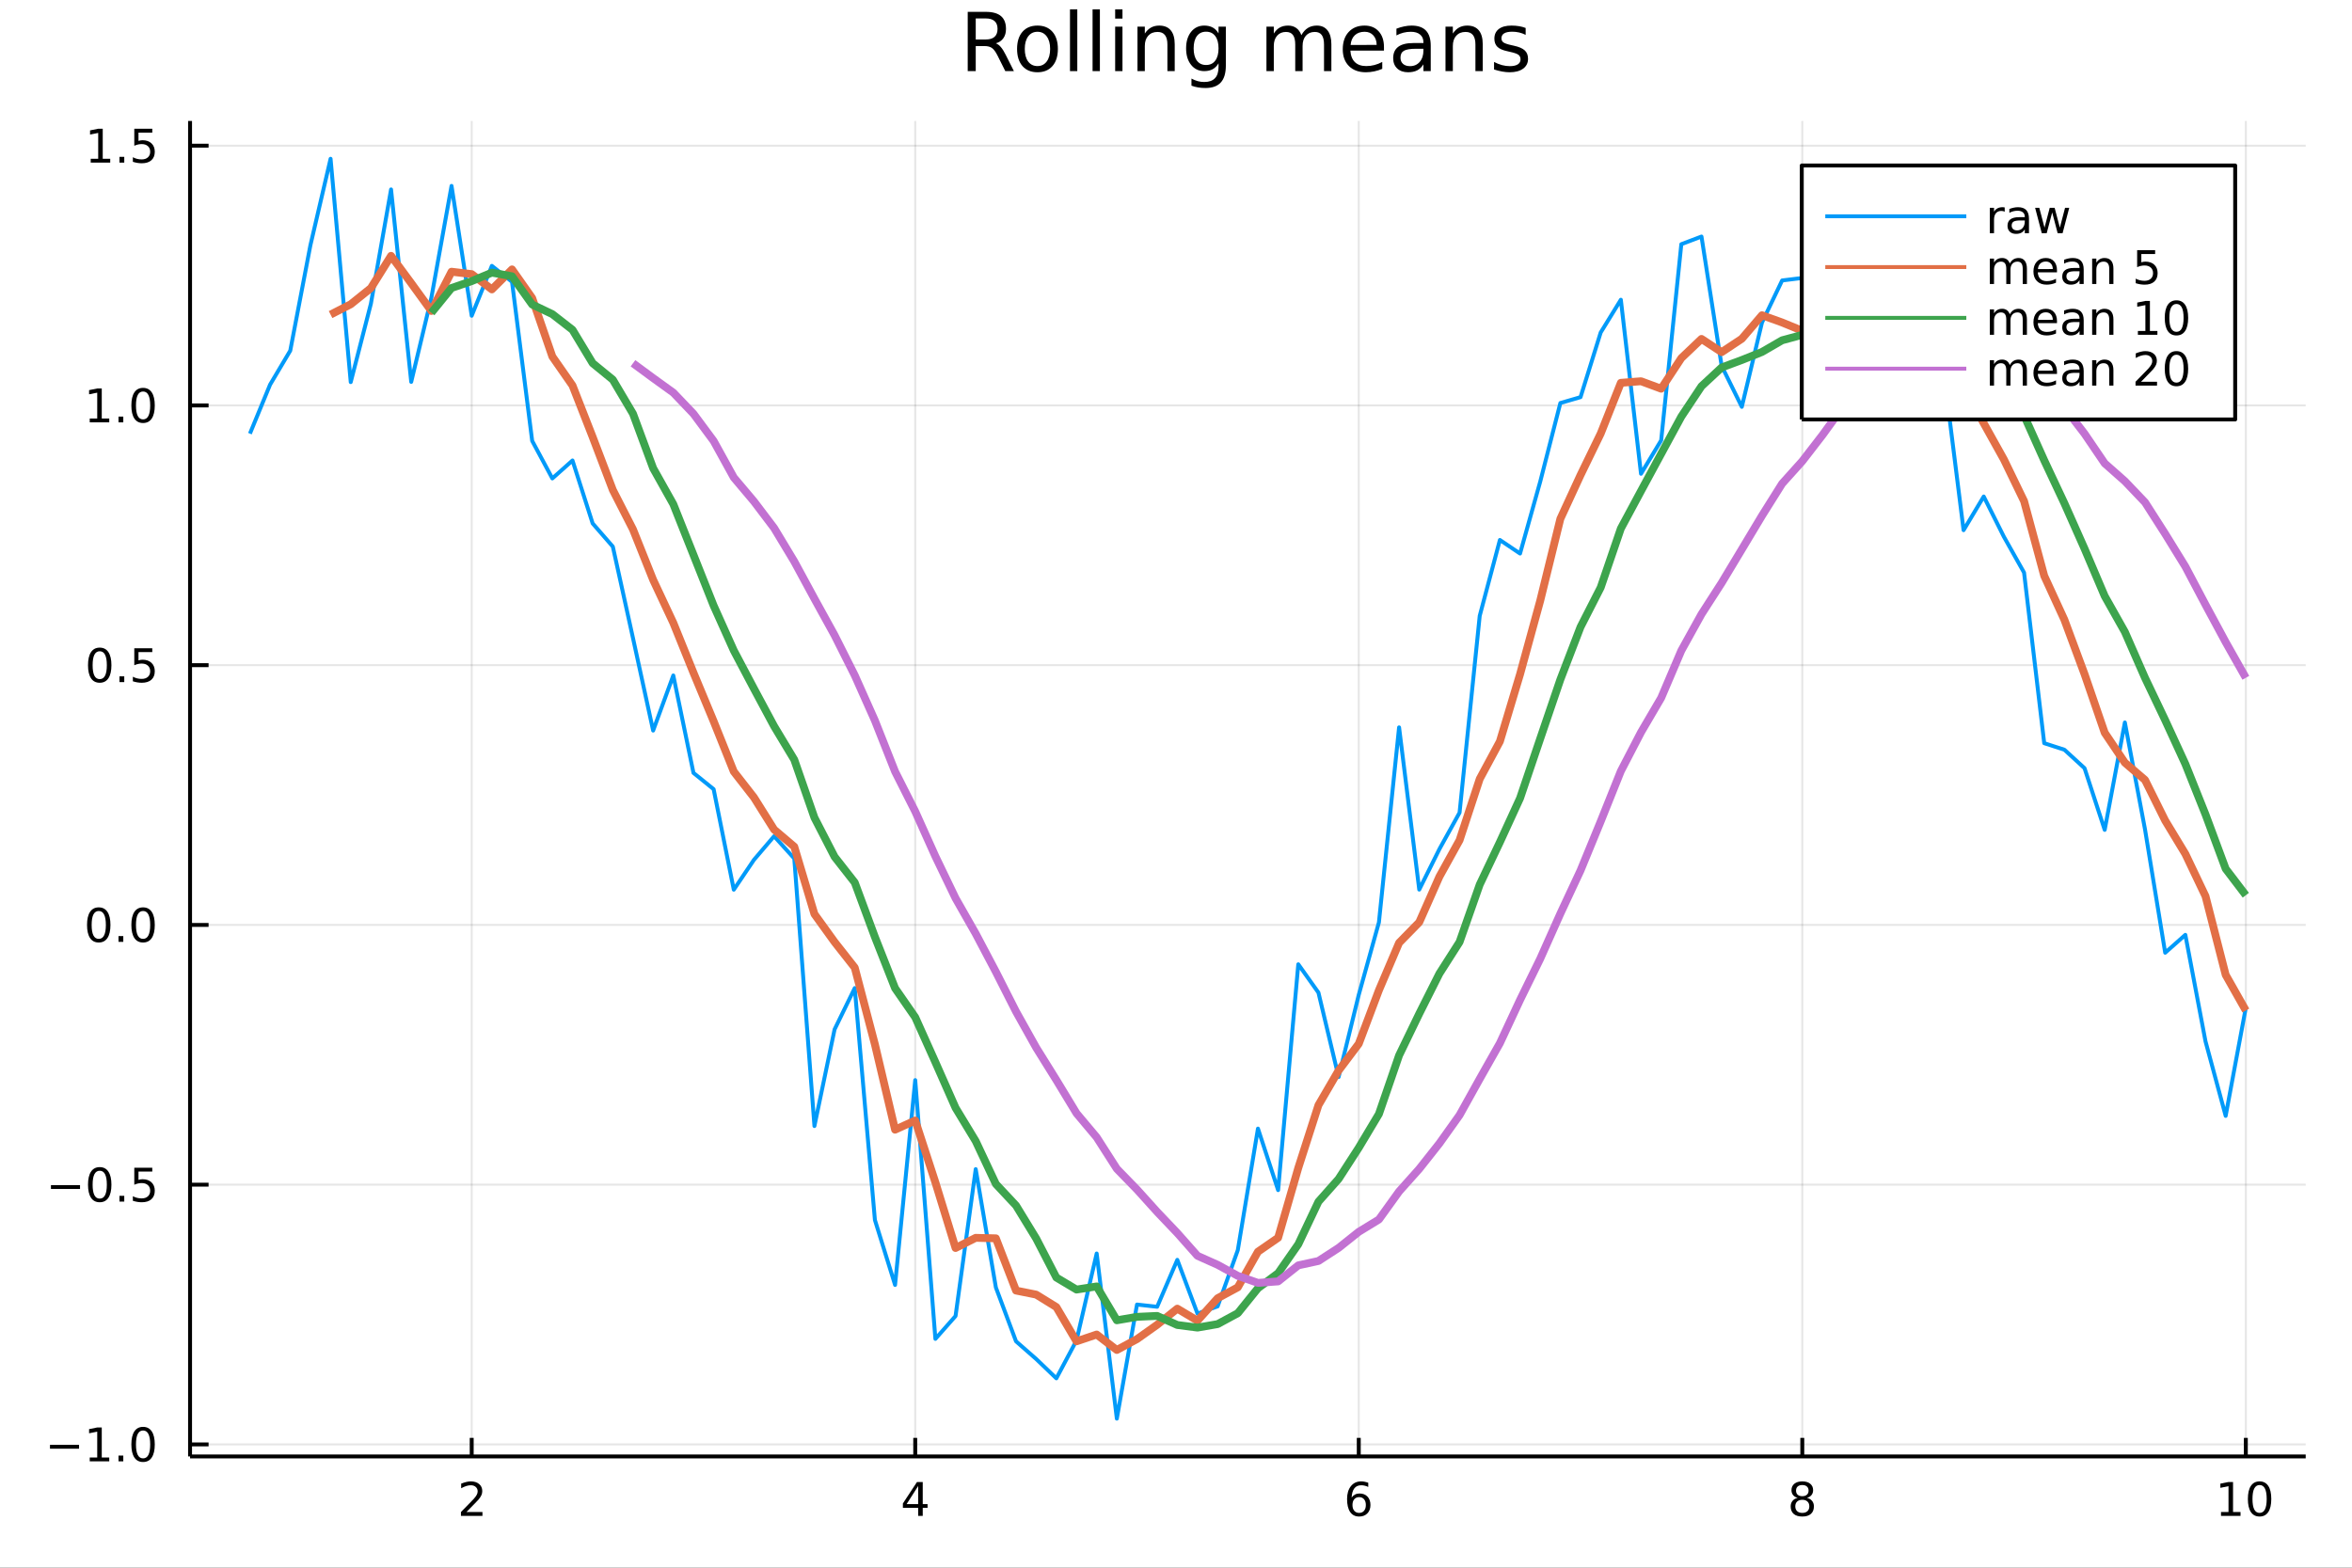 <?xml version="1.0" encoding="utf-8"?>
<svg xmlns="http://www.w3.org/2000/svg" xmlns:xlink="http://www.w3.org/1999/xlink" width="600" height="400" viewBox="0 0 2400 1600">
<rect x="0" y="0" width="2400" height="1600" fill="#333333" stroke="none"/>
<defs>
  <clipPath id="clip780">
    <rect x="0" y="0" width="2400" height="1600"/>
  </clipPath>
</defs>
<path clip-path="url(#clip780)" d="
M0 1600 L2400 1600 L2400 0 L0 0  Z
  " fill="#ffffff" fill-rule="evenodd" fill-opacity="1"/>
<defs>
  <clipPath id="clip781">
    <rect x="480" y="0" width="1681" height="1600"/>
  </clipPath>
</defs>
<path clip-path="url(#clip780)" d="
M193.936 1486.45 L2352.76 1486.45 L2352.76 123.472 L193.936 123.472  Z
  " fill="#ffffff" fill-rule="evenodd" fill-opacity="1"/>
<defs>
  <clipPath id="clip782">
    <rect x="193" y="123" width="2160" height="1364"/>
  </clipPath>
</defs>
<polyline clip-path="url(#clip782)" style="stroke:#000000; stroke-linecap:butt; stroke-linejoin:round; stroke-width:2; stroke-opacity:0.1; fill:none" points="
  481.326,1486.45 481.326,123.472 
  "/>
<polyline clip-path="url(#clip782)" style="stroke:#000000; stroke-linecap:butt; stroke-linejoin:round; stroke-width:2; stroke-opacity:0.1; fill:none" points="
  933.909,1486.45 933.909,123.472 
  "/>
<polyline clip-path="url(#clip782)" style="stroke:#000000; stroke-linecap:butt; stroke-linejoin:round; stroke-width:2; stroke-opacity:0.1; fill:none" points="
  1386.49,1486.45 1386.49,123.472 
  "/>
<polyline clip-path="url(#clip782)" style="stroke:#000000; stroke-linecap:butt; stroke-linejoin:round; stroke-width:2; stroke-opacity:0.1; fill:none" points="
  1839.07,1486.45 1839.07,123.472 
  "/>
<polyline clip-path="url(#clip782)" style="stroke:#000000; stroke-linecap:butt; stroke-linejoin:round; stroke-width:2; stroke-opacity:0.1; fill:none" points="
  2291.66,1486.45 2291.66,123.472 
  "/>
<polyline clip-path="url(#clip780)" style="stroke:#000000; stroke-linecap:butt; stroke-linejoin:round; stroke-width:4; stroke-opacity:1; fill:none" points="
  193.936,1486.45 2352.76,1486.45 
  "/>
<polyline clip-path="url(#clip780)" style="stroke:#000000; stroke-linecap:butt; stroke-linejoin:round; stroke-width:4; stroke-opacity:1; fill:none" points="
  481.326,1486.45 481.326,1467.55 
  "/>
<polyline clip-path="url(#clip780)" style="stroke:#000000; stroke-linecap:butt; stroke-linejoin:round; stroke-width:4; stroke-opacity:1; fill:none" points="
  933.909,1486.45 933.909,1467.55 
  "/>
<polyline clip-path="url(#clip780)" style="stroke:#000000; stroke-linecap:butt; stroke-linejoin:round; stroke-width:4; stroke-opacity:1; fill:none" points="
  1386.49,1486.45 1386.49,1467.55 
  "/>
<polyline clip-path="url(#clip780)" style="stroke:#000000; stroke-linecap:butt; stroke-linejoin:round; stroke-width:4; stroke-opacity:1; fill:none" points="
  1839.07,1486.45 1839.07,1467.55 
  "/>
<polyline clip-path="url(#clip780)" style="stroke:#000000; stroke-linecap:butt; stroke-linejoin:round; stroke-width:4; stroke-opacity:1; fill:none" points="
  2291.66,1486.45 2291.66,1467.55 
  "/>
<path clip-path="url(#clip780)" d="M475.979 1543.18 L492.298 1543.18 L492.298 1547.12 L470.354 1547.12 L470.354 1543.18 Q473.016 1540.43 477.599 1535.8 Q482.206 1531.15 483.386 1529.81 Q485.632 1527.28 486.511 1525.55 Q487.414 1523.79 487.414 1522.1 Q487.414 1519.34 485.47 1517.61 Q483.548 1515.87 480.446 1515.87 Q478.247 1515.87 475.794 1516.63 Q473.363 1517.4 470.585 1518.95 L470.585 1514.23 Q473.409 1513.09 475.863 1512.51 Q478.317 1511.93 480.354 1511.93 Q485.724 1511.93 488.919 1514.62 Q492.113 1517.31 492.113 1521.8 Q492.113 1523.93 491.303 1525.85 Q490.516 1527.74 488.409 1530.34 Q487.831 1531.01 484.729 1534.23 Q481.627 1537.42 475.979 1543.18 Z" fill="#000000" fill-rule="evenodd" fill-opacity="1" /><path clip-path="url(#clip780)" d="M936.918 1516.63 L925.113 1535.08 L936.918 1535.08 L936.918 1516.63 M935.691 1512.56 L941.571 1512.56 L941.571 1535.08 L946.501 1535.08 L946.501 1538.97 L941.571 1538.97 L941.571 1547.12 L936.918 1547.12 L936.918 1538.97 L921.316 1538.97 L921.316 1534.46 L935.691 1512.56 Z" fill="#000000" fill-rule="evenodd" fill-opacity="1" /><path clip-path="url(#clip780)" d="M1386.9 1527.98 Q1383.75 1527.98 1381.9 1530.13 Q1380.07 1532.28 1380.07 1536.03 Q1380.07 1539.76 1381.9 1541.93 Q1383.75 1544.09 1386.9 1544.09 Q1390.04 1544.09 1391.87 1541.93 Q1393.73 1539.76 1393.73 1536.03 Q1393.73 1532.28 1391.87 1530.13 Q1390.04 1527.98 1386.9 1527.98 M1396.18 1513.32 L1396.18 1517.58 Q1394.42 1516.75 1392.61 1516.31 Q1390.83 1515.87 1389.07 1515.87 Q1384.44 1515.87 1381.99 1519 Q1379.56 1522.12 1379.21 1528.44 Q1380.58 1526.43 1382.64 1525.36 Q1384.7 1524.27 1387.17 1524.27 Q1392.38 1524.27 1395.39 1527.44 Q1398.42 1530.59 1398.42 1536.03 Q1398.42 1541.36 1395.28 1544.57 Q1392.13 1547.79 1386.9 1547.79 Q1380.9 1547.79 1377.73 1543.21 Q1374.56 1538.6 1374.56 1529.87 Q1374.56 1521.68 1378.45 1516.82 Q1382.34 1511.93 1388.89 1511.93 Q1390.65 1511.93 1392.43 1512.28 Q1394.23 1512.63 1396.18 1513.32 Z" fill="#000000" fill-rule="evenodd" fill-opacity="1" /><path clip-path="url(#clip780)" d="M1839.07 1530.71 Q1835.74 1530.71 1833.82 1532.49 Q1831.92 1534.27 1831.92 1537.4 Q1831.92 1540.52 1833.82 1542.31 Q1835.74 1544.09 1839.07 1544.09 Q1842.41 1544.09 1844.33 1542.31 Q1846.25 1540.5 1846.25 1537.4 Q1846.25 1534.27 1844.33 1532.49 Q1842.43 1530.71 1839.07 1530.71 M1834.4 1528.72 Q1831.39 1527.98 1829.7 1525.92 Q1828.03 1523.86 1828.03 1520.89 Q1828.03 1516.75 1830.97 1514.34 Q1833.94 1511.93 1839.07 1511.93 Q1844.24 1511.93 1847.18 1514.34 Q1850.12 1516.75 1850.12 1520.89 Q1850.12 1523.86 1848.43 1525.92 Q1846.76 1527.98 1843.77 1528.72 Q1847.15 1529.5 1849.03 1531.8 Q1850.93 1534.09 1850.93 1537.4 Q1850.93 1542.42 1847.85 1545.11 Q1844.79 1547.79 1839.07 1547.79 Q1833.36 1547.79 1830.28 1545.11 Q1827.22 1542.42 1827.22 1537.4 Q1827.22 1534.09 1829.12 1531.8 Q1831.02 1529.5 1834.4 1528.72 M1832.69 1521.33 Q1832.69 1524.02 1834.35 1525.52 Q1836.04 1527.03 1839.07 1527.03 Q1842.08 1527.03 1843.77 1525.52 Q1845.49 1524.02 1845.49 1521.33 Q1845.49 1518.65 1843.77 1517.14 Q1842.08 1515.64 1839.07 1515.64 Q1836.04 1515.64 1834.35 1517.14 Q1832.69 1518.65 1832.69 1521.33 Z" fill="#000000" fill-rule="evenodd" fill-opacity="1" /><path clip-path="url(#clip780)" d="M2266.34 1543.18 L2273.98 1543.18 L2273.98 1516.82 L2265.67 1518.49 L2265.67 1514.23 L2273.94 1512.56 L2278.61 1512.56 L2278.61 1543.18 L2286.25 1543.18 L2286.25 1547.12 L2266.34 1547.12 L2266.34 1543.18 Z" fill="#000000" fill-rule="evenodd" fill-opacity="1" /><path clip-path="url(#clip780)" d="M2305.7 1515.64 Q2302.09 1515.64 2300.26 1519.2 Q2298.45 1522.75 2298.45 1529.87 Q2298.45 1536.98 2300.26 1540.55 Q2302.09 1544.09 2305.7 1544.09 Q2309.33 1544.09 2311.14 1540.55 Q2312.96 1536.98 2312.96 1529.87 Q2312.96 1522.75 2311.14 1519.2 Q2309.33 1515.64 2305.7 1515.64 M2305.7 1511.93 Q2311.51 1511.93 2314.56 1516.54 Q2317.64 1521.12 2317.64 1529.87 Q2317.64 1538.6 2314.56 1543.21 Q2311.51 1547.79 2305.7 1547.79 Q2299.89 1547.79 2296.81 1543.21 Q2293.75 1538.6 2293.75 1529.87 Q2293.75 1521.12 2296.81 1516.54 Q2299.89 1511.93 2305.7 1511.93 Z" fill="#000000" fill-rule="evenodd" fill-opacity="1" /><polyline clip-path="url(#clip782)" style="stroke:#000000; stroke-linecap:butt; stroke-linejoin:round; stroke-width:2; stroke-opacity:0.1; fill:none" points="
  193.936,1474.18 2352.76,1474.18 
  "/>
<polyline clip-path="url(#clip782)" style="stroke:#000000; stroke-linecap:butt; stroke-linejoin:round; stroke-width:2; stroke-opacity:0.1; fill:none" points="
  193.936,1209.08 2352.76,1209.08 
  "/>
<polyline clip-path="url(#clip782)" style="stroke:#000000; stroke-linecap:butt; stroke-linejoin:round; stroke-width:2; stroke-opacity:0.1; fill:none" points="
  193.936,943.984 2352.76,943.984 
  "/>
<polyline clip-path="url(#clip782)" style="stroke:#000000; stroke-linecap:butt; stroke-linejoin:round; stroke-width:2; stroke-opacity:0.1; fill:none" points="
  193.936,678.884 2352.76,678.884 
  "/>
<polyline clip-path="url(#clip782)" style="stroke:#000000; stroke-linecap:butt; stroke-linejoin:round; stroke-width:2; stroke-opacity:0.1; fill:none" points="
  193.936,413.784 2352.76,413.784 
  "/>
<polyline clip-path="url(#clip782)" style="stroke:#000000; stroke-linecap:butt; stroke-linejoin:round; stroke-width:2; stroke-opacity:0.1; fill:none" points="
  193.936,148.684 2352.76,148.684 
  "/>
<polyline clip-path="url(#clip780)" style="stroke:#000000; stroke-linecap:butt; stroke-linejoin:round; stroke-width:4; stroke-opacity:1; fill:none" points="
  193.936,1486.45 193.936,123.472 
  "/>
<polyline clip-path="url(#clip780)" style="stroke:#000000; stroke-linecap:butt; stroke-linejoin:round; stroke-width:4; stroke-opacity:1; fill:none" points="
  193.936,1474.18 212.834,1474.18 
  "/>
<polyline clip-path="url(#clip780)" style="stroke:#000000; stroke-linecap:butt; stroke-linejoin:round; stroke-width:4; stroke-opacity:1; fill:none" points="
  193.936,1209.08 212.834,1209.08 
  "/>
<polyline clip-path="url(#clip780)" style="stroke:#000000; stroke-linecap:butt; stroke-linejoin:round; stroke-width:4; stroke-opacity:1; fill:none" points="
  193.936,943.984 212.834,943.984 
  "/>
<polyline clip-path="url(#clip780)" style="stroke:#000000; stroke-linecap:butt; stroke-linejoin:round; stroke-width:4; stroke-opacity:1; fill:none" points="
  193.936,678.884 212.834,678.884 
  "/>
<polyline clip-path="url(#clip780)" style="stroke:#000000; stroke-linecap:butt; stroke-linejoin:round; stroke-width:4; stroke-opacity:1; fill:none" points="
  193.936,413.784 212.834,413.784 
  "/>
<polyline clip-path="url(#clip780)" style="stroke:#000000; stroke-linecap:butt; stroke-linejoin:round; stroke-width:4; stroke-opacity:1; fill:none" points="
  193.936,148.684 212.834,148.684 
  "/>
<path clip-path="url(#clip780)" d="M50.992 1474.64 L80.668 1474.64 L80.668 1478.57 L50.992 1478.57 L50.992 1474.64 Z" fill="#000000" fill-rule="evenodd" fill-opacity="1" /><path clip-path="url(#clip780)" d="M91.571 1487.53 L99.21 1487.53 L99.21 1461.16 L90.899 1462.83 L90.899 1458.57 L99.163 1456.9 L103.839 1456.9 L103.839 1487.53 L111.478 1487.53 L111.478 1491.46 L91.571 1491.46 L91.571 1487.53 Z" fill="#000000" fill-rule="evenodd" fill-opacity="1" /><path clip-path="url(#clip780)" d="M120.922 1485.58 L125.807 1485.58 L125.807 1491.46 L120.922 1491.46 L120.922 1485.58 Z" fill="#000000" fill-rule="evenodd" fill-opacity="1" /><path clip-path="url(#clip780)" d="M145.992 1459.98 Q142.381 1459.98 140.552 1463.55 Q138.746 1467.09 138.746 1474.22 Q138.746 1481.33 140.552 1484.89 Q142.381 1488.43 145.992 1488.43 Q149.626 1488.43 151.431 1484.89 Q153.26 1481.33 153.26 1474.22 Q153.26 1467.09 151.431 1463.55 Q149.626 1459.98 145.992 1459.98 M145.992 1456.28 Q151.802 1456.28 154.857 1460.89 Q157.936 1465.47 157.936 1474.22 Q157.936 1482.95 154.857 1487.55 Q151.802 1492.14 145.992 1492.14 Q140.181 1492.14 137.103 1487.55 Q134.047 1482.95 134.047 1474.22 Q134.047 1465.47 137.103 1460.89 Q140.181 1456.28 145.992 1456.28 Z" fill="#000000" fill-rule="evenodd" fill-opacity="1" /><path clip-path="url(#clip780)" d="M51.987 1209.54 L81.663 1209.54 L81.663 1213.47 L51.987 1213.47 L51.987 1209.54 Z" fill="#000000" fill-rule="evenodd" fill-opacity="1" /><path clip-path="url(#clip780)" d="M101.756 1194.88 Q98.145 1194.88 96.316 1198.45 Q94.51 1201.99 94.51 1209.12 Q94.51 1216.23 96.316 1219.79 Q98.145 1223.33 101.756 1223.33 Q105.39 1223.33 107.196 1219.79 Q109.024 1216.23 109.024 1209.12 Q109.024 1201.99 107.196 1198.45 Q105.39 1194.88 101.756 1194.88 M101.756 1191.18 Q107.566 1191.18 110.621 1195.79 Q113.7 1200.37 113.7 1209.12 Q113.7 1217.85 110.621 1222.45 Q107.566 1227.04 101.756 1227.04 Q95.946 1227.04 92.867 1222.45 Q89.811 1217.85 89.811 1209.12 Q89.811 1200.37 92.867 1195.79 Q95.946 1191.18 101.756 1191.18 Z" fill="#000000" fill-rule="evenodd" fill-opacity="1" /><path clip-path="url(#clip780)" d="M121.918 1220.48 L126.802 1220.48 L126.802 1226.36 L121.918 1226.36 L121.918 1220.48 Z" fill="#000000" fill-rule="evenodd" fill-opacity="1" /><path clip-path="url(#clip780)" d="M137.033 1191.8 L155.39 1191.8 L155.39 1195.74 L141.316 1195.74 L141.316 1204.21 Q142.334 1203.86 143.353 1203.7 Q144.371 1203.52 145.39 1203.52 Q151.177 1203.52 154.556 1206.69 Q157.936 1209.86 157.936 1215.28 Q157.936 1220.85 154.464 1223.96 Q150.992 1227.04 144.672 1227.04 Q142.496 1227.04 140.228 1226.67 Q137.982 1226.29 135.575 1225.55 L135.575 1220.85 Q137.658 1221.99 139.881 1222.54 Q142.103 1223.1 144.58 1223.1 Q148.584 1223.1 150.922 1220.99 Q153.26 1218.89 153.26 1215.28 Q153.26 1211.67 150.922 1209.56 Q148.584 1207.45 144.58 1207.45 Q142.705 1207.45 140.83 1207.87 Q138.978 1208.29 137.033 1209.17 L137.033 1191.8 Z" fill="#000000" fill-rule="evenodd" fill-opacity="1" /><path clip-path="url(#clip780)" d="M100.76 929.783 Q97.149 929.783 95.321 933.348 Q93.515 936.889 93.515 944.019 Q93.515 951.125 95.321 954.69 Q97.149 958.232 100.76 958.232 Q104.395 958.232 106.2 954.69 Q108.029 951.125 108.029 944.019 Q108.029 936.889 106.2 933.348 Q104.395 929.783 100.76 929.783 M100.76 926.079 Q106.571 926.079 109.626 930.686 Q112.705 935.269 112.705 944.019 Q112.705 952.746 109.626 957.352 Q106.571 961.935 100.76 961.935 Q94.95 961.935 91.871 957.352 Q88.816 952.746 88.816 944.019 Q88.816 935.269 91.871 930.686 Q94.95 926.079 100.76 926.079 Z" fill="#000000" fill-rule="evenodd" fill-opacity="1" /><path clip-path="url(#clip780)" d="M120.922 955.385 L125.807 955.385 L125.807 961.264 L120.922 961.264 L120.922 955.385 Z" fill="#000000" fill-rule="evenodd" fill-opacity="1" /><path clip-path="url(#clip780)" d="M145.992 929.783 Q142.381 929.783 140.552 933.348 Q138.746 936.889 138.746 944.019 Q138.746 951.125 140.552 954.69 Q142.381 958.232 145.992 958.232 Q149.626 958.232 151.431 954.69 Q153.26 951.125 153.26 944.019 Q153.26 936.889 151.431 933.348 Q149.626 929.783 145.992 929.783 M145.992 926.079 Q151.802 926.079 154.857 930.686 Q157.936 935.269 157.936 944.019 Q157.936 952.746 154.857 957.352 Q151.802 961.935 145.992 961.935 Q140.181 961.935 137.103 957.352 Q134.047 952.746 134.047 944.019 Q134.047 935.269 137.103 930.686 Q140.181 926.079 145.992 926.079 Z" fill="#000000" fill-rule="evenodd" fill-opacity="1" /><path clip-path="url(#clip780)" d="M101.756 664.683 Q98.145 664.683 96.316 668.247 Q94.51 671.789 94.51 678.919 Q94.51 686.025 96.316 689.59 Q98.145 693.132 101.756 693.132 Q105.39 693.132 107.196 689.59 Q109.024 686.025 109.024 678.919 Q109.024 671.789 107.196 668.247 Q105.39 664.683 101.756 664.683 M101.756 660.979 Q107.566 660.979 110.621 665.585 Q113.7 670.169 113.7 678.919 Q113.7 687.646 110.621 692.252 Q107.566 696.835 101.756 696.835 Q95.946 696.835 92.867 692.252 Q89.811 687.646 89.811 678.919 Q89.811 670.169 92.867 665.585 Q95.946 660.979 101.756 660.979 Z" fill="#000000" fill-rule="evenodd" fill-opacity="1" /><path clip-path="url(#clip780)" d="M121.918 690.284 L126.802 690.284 L126.802 696.164 L121.918 696.164 L121.918 690.284 Z" fill="#000000" fill-rule="evenodd" fill-opacity="1" /><path clip-path="url(#clip780)" d="M137.033 661.604 L155.39 661.604 L155.39 665.539 L141.316 665.539 L141.316 674.011 Q142.334 673.664 143.353 673.502 Q144.371 673.317 145.39 673.317 Q151.177 673.317 154.556 676.488 Q157.936 679.659 157.936 685.076 Q157.936 690.655 154.464 693.757 Q150.992 696.835 144.672 696.835 Q142.496 696.835 140.228 696.465 Q137.982 696.095 135.575 695.354 L135.575 690.655 Q137.658 691.789 139.881 692.345 Q142.103 692.9 144.58 692.9 Q148.584 692.9 150.922 690.794 Q153.26 688.687 153.26 685.076 Q153.26 681.465 150.922 679.359 Q148.584 677.252 144.58 677.252 Q142.705 677.252 140.83 677.669 Q138.978 678.085 137.033 678.965 L137.033 661.604 Z" fill="#000000" fill-rule="evenodd" fill-opacity="1" /><path clip-path="url(#clip780)" d="M91.571 427.129 L99.21 427.129 L99.21 400.763 L90.899 402.43 L90.899 398.171 L99.163 396.504 L103.839 396.504 L103.839 427.129 L111.478 427.129 L111.478 431.064 L91.571 431.064 L91.571 427.129 Z" fill="#000000" fill-rule="evenodd" fill-opacity="1" /><path clip-path="url(#clip780)" d="M120.922 425.184 L125.807 425.184 L125.807 431.064 L120.922 431.064 L120.922 425.184 Z" fill="#000000" fill-rule="evenodd" fill-opacity="1" /><path clip-path="url(#clip780)" d="M145.992 399.583 Q142.381 399.583 140.552 403.147 Q138.746 406.689 138.746 413.819 Q138.746 420.925 140.552 424.49 Q142.381 428.031 145.992 428.031 Q149.626 428.031 151.431 424.49 Q153.26 420.925 153.26 413.819 Q153.26 406.689 151.431 403.147 Q149.626 399.583 145.992 399.583 M145.992 395.879 Q151.802 395.879 154.857 400.485 Q157.936 405.069 157.936 413.819 Q157.936 422.545 154.857 427.152 Q151.802 431.735 145.992 431.735 Q140.181 431.735 137.103 427.152 Q134.047 422.545 134.047 413.819 Q134.047 405.069 137.103 400.485 Q140.181 395.879 145.992 395.879 Z" fill="#000000" fill-rule="evenodd" fill-opacity="1" /><path clip-path="url(#clip780)" d="M92.566 162.029 L100.205 162.029 L100.205 135.663 L91.895 137.33 L91.895 133.07 L100.159 131.404 L104.834 131.404 L104.834 162.029 L112.473 162.029 L112.473 165.964 L92.566 165.964 L92.566 162.029 Z" fill="#000000" fill-rule="evenodd" fill-opacity="1" /><path clip-path="url(#clip780)" d="M121.918 160.084 L126.802 160.084 L126.802 165.964 L121.918 165.964 L121.918 160.084 Z" fill="#000000" fill-rule="evenodd" fill-opacity="1" /><path clip-path="url(#clip780)" d="M137.033 131.404 L155.39 131.404 L155.39 135.339 L141.316 135.339 L141.316 143.811 Q142.334 143.464 143.353 143.302 Q144.371 143.117 145.39 143.117 Q151.177 143.117 154.556 146.288 Q157.936 149.459 157.936 154.876 Q157.936 160.455 154.464 163.556 Q150.992 166.635 144.672 166.635 Q142.496 166.635 140.228 166.265 Q137.982 165.894 135.575 165.154 L135.575 160.455 Q137.658 161.589 139.881 162.144 Q142.103 162.7 144.58 162.7 Q148.584 162.7 150.922 160.593 Q153.26 158.487 153.26 154.876 Q153.26 151.265 150.922 149.158 Q148.584 147.052 144.58 147.052 Q142.705 147.052 140.83 147.468 Q138.978 147.885 137.033 148.765 L137.033 131.404 Z" fill="#000000" fill-rule="evenodd" fill-opacity="1" /><path clip-path="url(#clip780)" d="M1016.15 44.22 Q1018.79 45.111 1021.26 48.028 Q1023.77 50.944 1026.28 56.048 L1034.59 72.576 L1025.8 72.576 L1018.06 57.061 Q1015.06 50.985 1012.22 49 Q1009.43 47.015 1004.57 47.015 L995.656 47.015 L995.656 72.576 L987.474 72.576 L987.474 12.096 L1005.95 12.096 Q1016.32 12.096 1021.42 16.43 Q1026.52 20.765 1026.52 29.515 Q1026.52 35.227 1023.85 38.994 Q1021.22 42.761 1016.15 44.22 M995.656 18.82 L995.656 40.29 L1005.95 40.29 Q1011.86 40.29 1014.86 37.576 Q1017.9 34.822 1017.9 29.515 Q1017.9 24.208 1014.86 21.535 Q1011.86 18.82 1005.95 18.82 L995.656 18.82 Z" fill="#000000" fill-rule="evenodd" fill-opacity="1" /><path clip-path="url(#clip780)" d="M1058.65 32.431 Q1052.65 32.431 1049.17 37.131 Q1045.69 41.789 1045.69 49.931 Q1045.69 58.074 1049.13 62.773 Q1052.61 67.431 1058.65 67.431 Q1064.6 67.431 1068.09 62.732 Q1071.57 58.033 1071.57 49.931 Q1071.57 41.87 1068.09 37.171 Q1064.6 32.431 1058.65 32.431 M1058.65 26.112 Q1068.37 26.112 1073.92 32.431 Q1079.47 38.751 1079.47 49.931 Q1079.47 61.071 1073.92 67.431 Q1068.37 73.751 1058.65 73.751 Q1048.89 73.751 1043.34 67.431 Q1037.83 61.071 1037.83 49.931 Q1037.83 38.751 1043.34 32.431 Q1048.89 26.112 1058.65 26.112 Z" fill="#000000" fill-rule="evenodd" fill-opacity="1" /><path clip-path="url(#clip780)" d="M1091.82 9.544 L1099.28 9.544 L1099.28 72.576 L1091.82 72.576 L1091.82 9.544 Z" fill="#000000" fill-rule="evenodd" fill-opacity="1" /><path clip-path="url(#clip780)" d="M1114.87 9.544 L1122.33 9.544 L1122.33 72.576 L1114.87 72.576 L1114.87 9.544 Z" fill="#000000" fill-rule="evenodd" fill-opacity="1" /><path clip-path="url(#clip780)" d="M1137.92 27.206 L1145.38 27.206 L1145.38 72.576 L1137.92 72.576 L1137.92 27.206 M1137.92 9.544 L1145.38 9.544 L1145.38 18.983 L1137.92 18.983 L1137.92 9.544 Z" fill="#000000" fill-rule="evenodd" fill-opacity="1" /><path clip-path="url(#clip780)" d="M1198.69 45.192 L1198.69 72.576 L1191.23 72.576 L1191.23 45.435 Q1191.23 38.994 1188.72 35.794 Q1186.21 32.594 1181.19 32.594 Q1175.15 32.594 1171.67 36.442 Q1168.18 40.29 1168.18 46.934 L1168.18 72.576 L1160.69 72.576 L1160.69 27.206 L1168.18 27.206 L1168.18 34.254 Q1170.86 30.163 1174.46 28.138 Q1178.11 26.112 1182.85 26.112 Q1190.67 26.112 1194.68 30.973 Q1198.69 35.794 1198.69 45.192 Z" fill="#000000" fill-rule="evenodd" fill-opacity="1" /><path clip-path="url(#clip780)" d="M1243.41 49.364 Q1243.41 41.263 1240.05 36.806 Q1236.73 32.35 1230.69 32.35 Q1224.69 32.35 1221.33 36.806 Q1218.01 41.263 1218.01 49.364 Q1218.01 57.426 1221.33 61.882 Q1224.69 66.338 1230.69 66.338 Q1236.73 66.338 1240.05 61.882 Q1243.41 57.426 1243.41 49.364 M1250.86 66.945 Q1250.86 78.531 1245.72 84.162 Q1240.57 89.833 1229.96 89.833 Q1226.03 89.833 1222.55 89.225 Q1219.06 88.658 1215.78 87.443 L1215.78 80.192 Q1219.06 81.974 1222.26 82.825 Q1225.46 83.675 1228.79 83.675 Q1236.12 83.675 1239.76 79.827 Q1243.41 76.019 1243.41 68.282 L1243.41 64.596 Q1241.1 68.606 1237.5 70.591 Q1233.89 72.576 1228.87 72.576 Q1220.52 72.576 1215.42 66.216 Q1210.31 59.856 1210.31 49.364 Q1210.31 38.832 1215.42 32.472 Q1220.52 26.112 1228.87 26.112 Q1233.89 26.112 1237.5 28.097 Q1241.1 30.082 1243.41 34.092 L1243.41 27.206 L1250.86 27.206 L1250.86 66.945 Z" fill="#000000" fill-rule="evenodd" fill-opacity="1" /><path clip-path="url(#clip780)" d="M1327.91 35.915 Q1330.71 30.892 1334.6 28.502 Q1338.48 26.112 1343.75 26.112 Q1350.84 26.112 1354.69 31.095 Q1358.54 36.037 1358.54 45.192 L1358.54 72.576 L1351.04 72.576 L1351.04 45.435 Q1351.04 38.913 1348.73 35.753 Q1346.42 32.594 1341.68 32.594 Q1335.89 32.594 1332.53 36.442 Q1329.17 40.29 1329.17 46.934 L1329.17 72.576 L1321.67 72.576 L1321.67 45.435 Q1321.67 38.873 1319.36 35.753 Q1317.06 32.594 1312.23 32.594 Q1306.52 32.594 1303.16 36.482 Q1299.8 40.331 1299.8 46.934 L1299.8 72.576 L1292.3 72.576 L1292.3 27.206 L1299.8 27.206 L1299.8 34.254 Q1302.35 30.082 1305.92 28.097 Q1309.48 26.112 1314.38 26.112 Q1319.32 26.112 1322.77 28.624 Q1326.25 31.135 1327.91 35.915 Z" fill="#000000" fill-rule="evenodd" fill-opacity="1" /><path clip-path="url(#clip780)" d="M1412.21 48.028 L1412.21 51.673 L1377.94 51.673 Q1378.43 59.37 1382.56 63.421 Q1386.73 67.431 1394.14 67.431 Q1398.44 67.431 1402.45 66.378 Q1406.5 65.325 1410.47 63.218 L1410.47 70.267 Q1406.46 71.968 1402.25 72.86 Q1398.03 73.751 1393.7 73.751 Q1382.84 73.751 1376.48 67.431 Q1370.16 61.112 1370.16 50.337 Q1370.16 39.197 1376.16 32.675 Q1382.19 26.112 1392.4 26.112 Q1401.56 26.112 1406.86 32.026 Q1412.21 37.9 1412.21 48.028 M1404.76 45.84 Q1404.68 39.723 1401.31 36.077 Q1397.99 32.431 1392.48 32.431 Q1386.24 32.431 1382.48 35.956 Q1378.75 39.48 1378.18 45.88 L1404.76 45.84 Z" fill="#000000" fill-rule="evenodd" fill-opacity="1" /><path clip-path="url(#clip780)" d="M1445.06 49.769 Q1436.03 49.769 1432.55 51.835 Q1429.06 53.901 1429.06 58.884 Q1429.06 62.854 1431.66 65.203 Q1434.29 67.512 1438.78 67.512 Q1444.98 67.512 1448.71 63.137 Q1452.48 58.722 1452.48 51.43 L1452.48 49.769 L1445.06 49.769 M1459.93 46.691 L1459.93 72.576 L1452.48 72.576 L1452.48 65.689 Q1449.92 69.821 1446.12 71.806 Q1442.31 73.751 1436.8 73.751 Q1429.83 73.751 1425.7 69.862 Q1421.61 65.933 1421.61 59.37 Q1421.61 51.714 1426.71 47.825 Q1431.86 43.936 1442.03 43.936 L1452.48 43.936 L1452.48 43.207 Q1452.48 38.062 1449.07 35.267 Q1445.71 32.431 1439.6 32.431 Q1435.71 32.431 1432.02 33.363 Q1428.33 34.295 1424.93 36.158 L1424.93 29.272 Q1429.02 27.692 1432.87 26.922 Q1436.72 26.112 1440.36 26.112 Q1450.21 26.112 1455.07 31.216 Q1459.93 36.32 1459.93 46.691 Z" fill="#000000" fill-rule="evenodd" fill-opacity="1" /><path clip-path="url(#clip780)" d="M1513 45.192 L1513 72.576 L1505.54 72.576 L1505.54 45.435 Q1505.54 38.994 1503.03 35.794 Q1500.52 32.594 1495.5 32.594 Q1489.46 32.594 1485.98 36.442 Q1482.49 40.29 1482.49 46.934 L1482.49 72.576 L1475 72.576 L1475 27.206 L1482.49 27.206 L1482.49 34.254 Q1485.17 30.163 1488.77 28.138 Q1492.42 26.112 1497.16 26.112 Q1504.98 26.112 1508.99 30.973 Q1513 35.794 1513 45.192 Z" fill="#000000" fill-rule="evenodd" fill-opacity="1" /><path clip-path="url(#clip780)" d="M1556.79 28.543 L1556.79 35.591 Q1553.63 33.971 1550.23 33.161 Q1546.82 32.35 1543.18 32.35 Q1537.63 32.35 1534.83 34.052 Q1532.08 35.753 1532.08 39.156 Q1532.08 41.749 1534.06 43.248 Q1536.05 44.706 1542.04 46.043 L1544.59 46.61 Q1552.53 48.311 1555.86 51.43 Q1559.22 54.509 1559.22 60.059 Q1559.22 66.378 1554.2 70.064 Q1549.21 73.751 1540.46 73.751 Q1536.82 73.751 1532.85 73.022 Q1528.92 72.333 1524.54 70.915 L1524.54 63.218 Q1528.67 65.365 1532.68 66.459 Q1536.7 67.512 1540.62 67.512 Q1545.89 67.512 1548.73 65.73 Q1551.56 63.907 1551.56 60.626 Q1551.56 57.588 1549.5 55.967 Q1547.47 54.347 1540.54 52.848 L1537.95 52.24 Q1531.02 50.782 1527.95 47.785 Q1524.87 44.746 1524.87 39.48 Q1524.87 33.08 1529.4 29.596 Q1533.94 26.112 1542.29 26.112 Q1546.42 26.112 1550.06 26.72 Q1553.71 27.327 1556.79 28.543 Z" fill="#000000" fill-rule="evenodd" fill-opacity="1" /><polyline clip-path="url(#clip782)" style="stroke:#009af9; stroke-linecap:butt; stroke-linejoin:round; stroke-width:4; stroke-opacity:1; fill:none" points="
  255.035,442.576 275.607,392.542 296.179,357.886 316.751,250.262 337.322,162.047 357.894,389.982 378.466,309.983 399.038,193.33 419.61,389.748 440.182,303.794 
  460.754,189.731 481.326,322.254 501.898,271.342 522.47,287.631 543.042,449.971 563.614,488.292 584.186,469.97 604.758,534.225 625.33,557.868 645.902,651.263 
  666.474,745.634 687.046,689.376 707.617,788.821 728.189,805.446 748.761,908.02 769.333,877.557 789.905,853.433 810.477,876.184 831.049,1149.24 851.621,1050.6 
  872.193,1008.42 892.765,1245.14 913.337,1311.43 933.909,1102.39 954.481,1366.47 975.053,1343.16 995.625,1193.24 1016.2,1314.01 1036.77,1369 1057.34,1387.02 
  1077.91,1406.74 1098.48,1368.07 1119.06,1279.33 1139.63,1447.87 1160.2,1331.43 1180.77,1333.71 1201.34,1285.8 1221.92,1340.67 1242.49,1333.3 1263.06,1275.9 
  1283.63,1151.86 1304.2,1214.65 1324.78,984.165 1345.35,1013.07 1365.92,1099.24 1386.49,1015.32 1407.06,941.359 1427.64,742.368 1448.21,907.933 1468.78,866.606 
  1489.35,829.4 1509.92,628.527 1530.5,551.101 1551.07,564.956 1571.64,491.614 1592.21,411.333 1612.78,405.344 1633.35,339.372 1653.93,305.916 1674.5,483.533 
  1695.07,449.419 1715.64,249.225 1736.21,241.426 1756.79,373.477 1777.36,415.23 1797.93,329.248 1818.5,286.241 1839.07,283.707 1859.65,375.43 1880.22,299.937 
  1900.79,327.361 1921.36,320.629 1941.93,363.099 1962.51,371.863 1983.08,377.109 2003.65,541.103 2024.22,506.742 2044.79,547.815 2065.37,584.395 2085.94,758.514 
  2106.51,765.17 2127.08,784.009 2147.65,846.979 2168.23,737.364 2188.8,846.571 2209.37,972.348 2229.94,954.121 2250.51,1062.81 2271.09,1138.89 2291.66,1028.44 
  
  "/>
<polyline clip-path="url(#clip782)" style="stroke:#e26f46; stroke-linecap:butt; stroke-linejoin:round; stroke-width:8; stroke-opacity:1; fill:none" points="
  337.322,321.063 357.894,310.544 378.466,294.032 399.038,261.121 419.61,289.018 440.182,317.368 460.754,277.317 481.326,279.771 501.898,295.374 522.47,274.95 
  543.042,304.186 563.614,363.898 584.186,393.441 604.758,446.018 625.33,500.065 645.902,540.324 666.474,591.792 687.046,635.673 707.617,686.592 728.189,736.108 
  748.761,787.459 769.333,813.844 789.905,846.655 810.477,864.128 831.049,932.886 851.621,961.403 872.193,987.577 892.765,1065.92 913.337,1152.97 933.909,1143.6 
  954.481,1206.77 975.053,1273.72 995.625,1263.34 1016.2,1263.85 1036.77,1317.17 1057.34,1321.29 1077.91,1334 1098.48,1368.97 1119.06,1362.03 1139.63,1377.81 
  1160.2,1366.69 1180.77,1352.08 1201.34,1335.63 1221.92,1347.89 1242.49,1324.98 1263.06,1313.87 1283.63,1277.5 1304.2,1263.28 1324.78,1191.98 1345.35,1127.93 
  1365.92,1092.6 1386.49,1065.29 1407.06,1010.63 1427.64,962.271 1448.21,941.243 1468.78,894.717 1489.35,857.533 1509.92,794.967 1530.5,756.713 1551.07,688.118 
  1571.64,613.119 1592.21,529.506 1612.78,484.869 1633.35,442.524 1653.93,390.716 1674.5,389.1 1695.07,396.717 1715.64,365.493 1736.21,345.904 1756.79,359.416 
  1777.36,345.756 1797.93,321.721 1818.5,329.124 1839.07,337.581 1859.65,337.971 1880.22,314.913 1900.79,314.535 1921.36,321.413 1941.93,337.291 1962.51,336.578 
  1983.08,352.012 2003.65,394.76 2024.22,431.983 2044.79,468.926 2065.37,511.433 2085.94,587.714 2106.51,632.527 2127.08,687.981 2147.65,747.814 2168.23,778.407 
  2188.8,796.019 2209.37,837.454 2229.94,871.477 2250.51,914.642 2271.09,994.948 2291.66,1031.32 
  "/>
<polyline clip-path="url(#clip782)" style="stroke:#3da44d; stroke-linecap:butt; stroke-linejoin:round; stroke-width:8; stroke-opacity:1; fill:none" points="
  440.182,319.215 460.754,293.931 481.326,286.902 501.898,278.247 522.47,281.984 543.042,310.777 563.614,320.608 584.186,336.606 604.758,370.696 625.33,387.508 
  645.902,422.255 666.474,477.845 687.046,514.557 707.617,566.305 728.189,618.087 748.761,663.891 769.333,702.818 789.905,741.164 810.477,775.36 831.049,834.497 
  851.621,874.431 872.193,900.71 892.765,956.287 913.337,1008.55 933.909,1038.24 954.481,1084.09 975.053,1130.65 995.625,1164.63 1016.2,1208.41 1036.77,1230.39 
  1057.34,1264.03 1077.91,1303.86 1098.48,1316.15 1119.06,1312.94 1139.63,1347.49 1160.2,1343.99 1180.77,1343.04 1201.34,1352.3 1221.92,1354.96 1242.49,1351.39 
  1263.06,1340.28 1283.63,1314.79 1304.2,1299.45 1324.78,1269.93 1345.35,1226.45 1365.92,1203.24 1386.49,1171.4 1407.06,1136.95 1427.64,1077.12 1448.21,1034.59 
  1468.78,993.657 1489.35,961.411 1509.92,902.798 1530.5,859.492 1551.07,814.68 1571.64,753.918 1592.21,693.52 1612.78,639.918 1633.35,599.619 1653.93,539.417 
  1674.5,501.11 1695.07,463.112 1715.64,425.181 1736.21,394.214 1756.79,375.066 1777.36,367.428 1797.93,359.219 1818.5,347.309 1839.07,341.742 1859.65,348.694 
  1880.22,330.334 1900.79,318.128 1921.36,325.269 1941.93,337.436 1962.51,337.274 1983.08,333.462 2003.65,354.648 2024.22,376.698 2044.79,403.109 2065.37,424.005 
  2085.94,469.863 2106.51,513.644 2127.08,559.982 2147.65,608.37 2168.23,644.92 2188.8,691.866 2209.37,734.991 2229.94,779.729 2250.51,831.228 2271.09,886.678 
  2291.66,913.67 
  "/>
<polyline clip-path="url(#clip782)" style="stroke:#c271d2; stroke-linecap:butt; stroke-linejoin:round; stroke-width:8; stroke-opacity:1; fill:none" points="
  645.902,370.735 666.474,385.888 687.046,400.729 707.617,422.276 728.189,450.035 748.761,487.334 769.333,511.713 789.905,538.885 810.477,573.028 831.049,611.002 
  851.621,648.343 872.193,689.278 892.765,735.422 913.337,787.426 933.909,828.164 954.481,873.989 975.053,916.732 995.625,952.896 1016.2,991.885 1036.77,1032.44 
  1057.34,1069.23 1077.91,1102.28 1098.48,1136.22 1119.06,1160.75 1139.63,1192.87 1160.2,1214.04 1180.77,1236.84 1201.34,1258.46 1221.92,1281.69 1242.49,1290.89 
  1263.06,1302.15 1283.63,1309.33 1304.2,1307.8 1324.78,1291.44 1345.35,1286.97 1365.92,1273.61 1386.49,1257.22 1407.06,1244.63 1427.64,1216.04 1448.21,1192.99 
  1468.78,1166.97 1489.35,1138.1 1509.92,1101.12 1530.5,1064.71 1551.07,1020.57 1571.64,978.577 1592.21,932.458 1612.78,888.435 1633.35,838.371 1653.93,787.001 
  1674.5,747.383 1695.07,712.261 1715.64,663.99 1736.21,626.853 1756.79,594.873 1777.36,560.673 1797.93,526.369 1818.5,493.614 1839.07,470.68 1859.65,444.055 
  1880.22,415.722 1900.79,390.62 1921.36,375.225 1941.93,365.825 1962.51,356.17 1983.08,350.445 2003.65,356.934 2024.22,362.003 2044.79,372.426 2065.37,386.349 
  2085.94,400.099 2106.51,415.886 2127.08,442.625 2147.65,472.903 2168.23,491.097 2188.8,512.664 2209.37,544.819 2229.94,578.213 2250.51,617.168 2271.09,655.341 
  2291.66,691.766 
  "/>
<path clip-path="url(#clip780)" d="
M1838.54 428.105 L2280.8 428.105 L2280.8 168.905 L1838.54 168.905  Z
  " fill="#ffffff" fill-rule="evenodd" fill-opacity="1"/>
<polyline clip-path="url(#clip780)" style="stroke:#000000; stroke-linecap:butt; stroke-linejoin:round; stroke-width:4; stroke-opacity:1; fill:none" points="
  1838.54,428.105 2280.8,428.105 2280.8,168.905 1838.54,168.905 1838.54,428.105 
  "/>
<polyline clip-path="url(#clip780)" style="stroke:#009af9; stroke-linecap:butt; stroke-linejoin:round; stroke-width:4; stroke-opacity:1; fill:none" points="
  1862.53,220.745 2006.45,220.745 
  "/>
<path clip-path="url(#clip780)" d="M2045.62 216.08 Q2044.91 215.664 2044.05 215.478 Q2043.22 215.27 2042.2 215.27 Q2038.59 215.27 2036.64 217.631 Q2034.72 219.969 2034.72 224.367 L2034.72 238.025 L2030.44 238.025 L2030.44 212.099 L2034.72 212.099 L2034.72 216.127 Q2036.06 213.766 2038.22 212.631 Q2040.37 211.474 2043.45 211.474 Q2043.89 211.474 2044.42 211.543 Q2044.95 211.59 2045.6 211.705 L2045.62 216.08 Z" fill="#000000" fill-rule="evenodd" fill-opacity="1" /><path clip-path="url(#clip780)" d="M2061.87 224.992 Q2056.71 224.992 2054.72 226.173 Q2052.73 227.353 2052.73 230.201 Q2052.73 232.469 2054.21 233.812 Q2055.72 235.131 2058.29 235.131 Q2061.83 235.131 2063.96 232.631 Q2066.11 230.108 2066.11 225.941 L2066.11 224.992 L2061.87 224.992 M2070.37 223.233 L2070.37 238.025 L2066.11 238.025 L2066.11 234.089 Q2064.65 236.451 2062.48 237.585 Q2060.3 238.696 2057.15 238.696 Q2053.17 238.696 2050.81 236.474 Q2048.47 234.228 2048.47 230.478 Q2048.47 226.103 2051.39 223.881 Q2054.33 221.659 2060.14 221.659 L2066.11 221.659 L2066.11 221.242 Q2066.11 218.303 2064.16 216.705 Q2062.24 215.085 2058.75 215.085 Q2056.53 215.085 2054.42 215.617 Q2052.31 216.15 2050.37 217.215 L2050.37 213.279 Q2052.71 212.377 2054.91 211.937 Q2057.1 211.474 2059.19 211.474 Q2064.81 211.474 2067.59 214.391 Q2070.37 217.307 2070.37 223.233 Z" fill="#000000" fill-rule="evenodd" fill-opacity="1" /><path clip-path="url(#clip780)" d="M2076.66 212.099 L2080.92 212.099 L2086.25 232.33 L2091.55 212.099 L2096.57 212.099 L2101.9 232.33 L2107.2 212.099 L2111.46 212.099 L2104.67 238.025 L2099.65 238.025 L2094.07 216.775 L2088.47 238.025 L2083.45 238.025 L2076.66 212.099 Z" fill="#000000" fill-rule="evenodd" fill-opacity="1" /><polyline clip-path="url(#clip780)" style="stroke:#e26f46; stroke-linecap:butt; stroke-linejoin:round; stroke-width:4; stroke-opacity:1; fill:none" points="
  1862.53,272.585 2006.45,272.585 
  "/>
<path clip-path="url(#clip780)" d="M2050.79 268.916 Q2052.38 266.045 2054.6 264.68 Q2056.83 263.314 2059.84 263.314 Q2063.89 263.314 2066.09 266.161 Q2068.29 268.985 2068.29 274.217 L2068.29 289.865 L2064 289.865 L2064 274.355 Q2064 270.629 2062.68 268.823 Q2061.36 267.018 2058.66 267.018 Q2055.35 267.018 2053.42 269.217 Q2051.5 271.416 2051.5 275.212 L2051.5 289.865 L2047.22 289.865 L2047.22 274.355 Q2047.22 270.605 2045.9 268.823 Q2044.58 267.018 2041.83 267.018 Q2038.56 267.018 2036.64 269.24 Q2034.72 271.439 2034.72 275.212 L2034.72 289.865 L2030.44 289.865 L2030.44 263.939 L2034.72 263.939 L2034.72 267.967 Q2036.18 265.582 2038.22 264.448 Q2040.25 263.314 2043.05 263.314 Q2045.88 263.314 2047.85 264.749 Q2049.84 266.184 2050.79 268.916 Z" fill="#000000" fill-rule="evenodd" fill-opacity="1" /><path clip-path="url(#clip780)" d="M2098.96 275.837 L2098.96 277.92 L2079.37 277.92 Q2079.65 282.318 2082.01 284.633 Q2084.4 286.925 2088.63 286.925 Q2091.09 286.925 2093.38 286.323 Q2095.69 285.721 2097.96 284.517 L2097.96 288.545 Q2095.67 289.517 2093.26 290.027 Q2090.85 290.536 2088.38 290.536 Q2082.17 290.536 2078.54 286.925 Q2074.93 283.314 2074.93 277.156 Q2074.93 270.791 2078.35 267.064 Q2081.8 263.314 2087.64 263.314 Q2092.87 263.314 2095.9 266.693 Q2098.96 270.05 2098.96 275.837 M2094.7 274.587 Q2094.65 271.092 2092.73 269.008 Q2090.83 266.925 2087.68 266.925 Q2084.12 266.925 2081.97 268.939 Q2079.84 270.953 2079.51 274.61 L2094.7 274.587 Z" fill="#000000" fill-rule="evenodd" fill-opacity="1" /><path clip-path="url(#clip780)" d="M2117.73 276.832 Q2112.57 276.832 2110.58 278.013 Q2108.59 279.193 2108.59 282.041 Q2108.59 284.309 2110.07 285.652 Q2111.57 286.971 2114.14 286.971 Q2117.68 286.971 2119.81 284.471 Q2121.97 281.948 2121.97 277.781 L2121.97 276.832 L2117.73 276.832 M2126.22 275.073 L2126.22 289.865 L2121.97 289.865 L2121.97 285.929 Q2120.51 288.291 2118.33 289.425 Q2116.16 290.536 2113.01 290.536 Q2109.03 290.536 2106.66 288.314 Q2104.33 286.068 2104.33 282.318 Q2104.33 277.943 2107.24 275.721 Q2110.18 273.499 2115.99 273.499 L2121.97 273.499 L2121.97 273.082 Q2121.97 270.143 2120.02 268.545 Q2118.1 266.925 2114.6 266.925 Q2112.38 266.925 2110.28 267.457 Q2108.17 267.99 2106.22 269.055 L2106.22 265.119 Q2108.56 264.217 2110.76 263.777 Q2112.96 263.314 2115.04 263.314 Q2120.67 263.314 2123.45 266.231 Q2126.22 269.147 2126.22 275.073 Z" fill="#000000" fill-rule="evenodd" fill-opacity="1" /><path clip-path="url(#clip780)" d="M2156.55 274.217 L2156.55 289.865 L2152.29 289.865 L2152.29 274.355 Q2152.29 270.675 2150.85 268.846 Q2149.42 267.018 2146.55 267.018 Q2143.1 267.018 2141.11 269.217 Q2139.12 271.416 2139.12 275.212 L2139.12 289.865 L2134.84 289.865 L2134.84 263.939 L2139.12 263.939 L2139.12 267.967 Q2140.65 265.629 2142.71 264.471 Q2144.79 263.314 2147.5 263.314 Q2151.97 263.314 2154.26 266.092 Q2156.55 268.846 2156.55 274.217 Z" fill="#000000" fill-rule="evenodd" fill-opacity="1" /><path clip-path="url(#clip780)" d="M2180.76 255.305 L2199.12 255.305 L2199.12 259.24 L2185.04 259.24 L2185.04 267.712 Q2186.06 267.365 2187.08 267.203 Q2188.1 267.018 2189.12 267.018 Q2194.91 267.018 2198.28 270.189 Q2201.66 273.36 2201.66 278.777 Q2201.66 284.355 2198.19 287.457 Q2194.72 290.536 2188.4 290.536 Q2186.22 290.536 2183.96 290.166 Q2181.71 289.795 2179.3 289.054 L2179.3 284.355 Q2181.39 285.49 2183.61 286.045 Q2185.83 286.601 2188.31 286.601 Q2192.31 286.601 2194.65 284.494 Q2196.99 282.388 2196.99 278.777 Q2196.99 275.166 2194.65 273.059 Q2192.31 270.953 2188.31 270.953 Q2186.43 270.953 2184.56 271.369 Q2182.71 271.786 2180.76 272.666 L2180.76 255.305 Z" fill="#000000" fill-rule="evenodd" fill-opacity="1" /><polyline clip-path="url(#clip780)" style="stroke:#3da44d; stroke-linecap:butt; stroke-linejoin:round; stroke-width:4; stroke-opacity:1; fill:none" points="
  1862.53,324.425 2006.45,324.425 
  "/>
<path clip-path="url(#clip780)" d="M2050.79 320.756 Q2052.38 317.885 2054.6 316.52 Q2056.83 315.154 2059.84 315.154 Q2063.89 315.154 2066.09 318.001 Q2068.29 320.825 2068.29 326.057 L2068.29 341.705 L2064 341.705 L2064 326.195 Q2064 322.469 2062.68 320.663 Q2061.36 318.858 2058.66 318.858 Q2055.35 318.858 2053.42 321.057 Q2051.5 323.256 2051.5 327.052 L2051.5 341.705 L2047.22 341.705 L2047.22 326.195 Q2047.22 322.445 2045.9 320.663 Q2044.58 318.858 2041.83 318.858 Q2038.56 318.858 2036.64 321.08 Q2034.72 323.279 2034.72 327.052 L2034.72 341.705 L2030.44 341.705 L2030.44 315.779 L2034.72 315.779 L2034.72 319.807 Q2036.18 317.422 2038.22 316.288 Q2040.25 315.154 2043.05 315.154 Q2045.88 315.154 2047.85 316.589 Q2049.84 318.024 2050.79 320.756 Z" fill="#000000" fill-rule="evenodd" fill-opacity="1" /><path clip-path="url(#clip780)" d="M2098.96 327.677 L2098.96 329.76 L2079.37 329.76 Q2079.65 334.158 2082.01 336.473 Q2084.4 338.765 2088.63 338.765 Q2091.09 338.765 2093.38 338.163 Q2095.69 337.561 2097.96 336.357 L2097.96 340.385 Q2095.67 341.357 2093.26 341.867 Q2090.85 342.376 2088.38 342.376 Q2082.17 342.376 2078.54 338.765 Q2074.93 335.154 2074.93 328.996 Q2074.93 322.631 2078.35 318.904 Q2081.8 315.154 2087.64 315.154 Q2092.87 315.154 2095.9 318.533 Q2098.96 321.89 2098.96 327.677 M2094.7 326.427 Q2094.65 322.932 2092.73 320.848 Q2090.83 318.765 2087.68 318.765 Q2084.12 318.765 2081.97 320.779 Q2079.84 322.793 2079.51 326.45 L2094.7 326.427 Z" fill="#000000" fill-rule="evenodd" fill-opacity="1" /><path clip-path="url(#clip780)" d="M2117.73 328.672 Q2112.57 328.672 2110.58 329.853 Q2108.59 331.033 2108.59 333.881 Q2108.59 336.149 2110.07 337.492 Q2111.57 338.811 2114.14 338.811 Q2117.68 338.811 2119.81 336.311 Q2121.97 333.788 2121.97 329.621 L2121.97 328.672 L2117.73 328.672 M2126.22 326.913 L2126.22 341.705 L2121.97 341.705 L2121.97 337.769 Q2120.51 340.131 2118.33 341.265 Q2116.16 342.376 2113.01 342.376 Q2109.03 342.376 2106.66 340.154 Q2104.33 337.908 2104.33 334.158 Q2104.33 329.783 2107.24 327.561 Q2110.18 325.339 2115.99 325.339 L2121.97 325.339 L2121.97 324.922 Q2121.97 321.983 2120.02 320.385 Q2118.1 318.765 2114.6 318.765 Q2112.38 318.765 2110.28 319.297 Q2108.17 319.83 2106.22 320.895 L2106.22 316.959 Q2108.56 316.057 2110.76 315.617 Q2112.96 315.154 2115.04 315.154 Q2120.67 315.154 2123.45 318.071 Q2126.22 320.987 2126.22 326.913 Z" fill="#000000" fill-rule="evenodd" fill-opacity="1" /><path clip-path="url(#clip780)" d="M2156.55 326.057 L2156.55 341.705 L2152.29 341.705 L2152.29 326.195 Q2152.29 322.515 2150.85 320.686 Q2149.42 318.858 2146.55 318.858 Q2143.1 318.858 2141.11 321.057 Q2139.12 323.256 2139.12 327.052 L2139.12 341.705 L2134.84 341.705 L2134.84 315.779 L2139.12 315.779 L2139.12 319.807 Q2140.65 317.469 2142.71 316.311 Q2144.79 315.154 2147.5 315.154 Q2151.97 315.154 2154.26 317.932 Q2156.55 320.686 2156.55 326.057 Z" fill="#000000" fill-rule="evenodd" fill-opacity="1" /><path clip-path="url(#clip780)" d="M2181.53 337.769 L2189.16 337.769 L2189.16 311.404 L2180.85 313.071 L2180.85 308.811 L2189.12 307.145 L2193.79 307.145 L2193.79 337.769 L2201.43 337.769 L2201.43 341.705 L2181.53 341.705 L2181.53 337.769 Z" fill="#000000" fill-rule="evenodd" fill-opacity="1" /><path clip-path="url(#clip780)" d="M2220.88 310.223 Q2217.27 310.223 2215.44 313.788 Q2213.63 317.33 2213.63 324.459 Q2213.63 331.566 2215.44 335.131 Q2217.27 338.672 2220.88 338.672 Q2224.51 338.672 2226.32 335.131 Q2228.15 331.566 2228.15 324.459 Q2228.15 317.33 2226.32 313.788 Q2224.51 310.223 2220.88 310.223 M2220.88 306.52 Q2226.69 306.52 2229.74 311.126 Q2232.82 315.709 2232.82 324.459 Q2232.82 333.186 2229.74 337.793 Q2226.69 342.376 2220.88 342.376 Q2215.07 342.376 2211.99 337.793 Q2208.93 333.186 2208.93 324.459 Q2208.93 315.709 2211.99 311.126 Q2215.07 306.52 2220.88 306.52 Z" fill="#000000" fill-rule="evenodd" fill-opacity="1" /><polyline clip-path="url(#clip780)" style="stroke:#c271d2; stroke-linecap:butt; stroke-linejoin:round; stroke-width:4; stroke-opacity:1; fill:none" points="
  1862.53,376.265 2006.45,376.265 
  "/>
<path clip-path="url(#clip780)" d="M2050.79 372.596 Q2052.38 369.725 2054.6 368.36 Q2056.83 366.994 2059.84 366.994 Q2063.89 366.994 2066.09 369.841 Q2068.29 372.665 2068.29 377.897 L2068.29 393.545 L2064 393.545 L2064 378.035 Q2064 374.309 2062.68 372.503 Q2061.36 370.698 2058.66 370.698 Q2055.35 370.698 2053.42 372.897 Q2051.5 375.096 2051.5 378.892 L2051.5 393.545 L2047.22 393.545 L2047.22 378.035 Q2047.22 374.285 2045.9 372.503 Q2044.58 370.698 2041.83 370.698 Q2038.56 370.698 2036.64 372.92 Q2034.72 375.119 2034.72 378.892 L2034.72 393.545 L2030.44 393.545 L2030.44 367.619 L2034.72 367.619 L2034.72 371.647 Q2036.18 369.262 2038.22 368.128 Q2040.25 366.994 2043.05 366.994 Q2045.88 366.994 2047.85 368.429 Q2049.84 369.864 2050.79 372.596 Z" fill="#000000" fill-rule="evenodd" fill-opacity="1" /><path clip-path="url(#clip780)" d="M2098.96 379.517 L2098.96 381.6 L2079.37 381.6 Q2079.65 385.998 2082.01 388.313 Q2084.4 390.605 2088.63 390.605 Q2091.09 390.605 2093.38 390.003 Q2095.69 389.401 2097.96 388.197 L2097.96 392.225 Q2095.67 393.197 2093.26 393.707 Q2090.85 394.216 2088.38 394.216 Q2082.17 394.216 2078.54 390.605 Q2074.93 386.994 2074.93 380.836 Q2074.93 374.471 2078.35 370.744 Q2081.8 366.994 2087.64 366.994 Q2092.87 366.994 2095.9 370.373 Q2098.96 373.73 2098.96 379.517 M2094.7 378.267 Q2094.65 374.772 2092.73 372.688 Q2090.83 370.605 2087.68 370.605 Q2084.12 370.605 2081.97 372.619 Q2079.84 374.633 2079.51 378.29 L2094.7 378.267 Z" fill="#000000" fill-rule="evenodd" fill-opacity="1" /><path clip-path="url(#clip780)" d="M2117.73 380.512 Q2112.57 380.512 2110.58 381.693 Q2108.59 382.873 2108.59 385.721 Q2108.59 387.989 2110.07 389.332 Q2111.57 390.651 2114.14 390.651 Q2117.68 390.651 2119.81 388.151 Q2121.97 385.628 2121.97 381.461 L2121.97 380.512 L2117.73 380.512 M2126.22 378.753 L2126.22 393.545 L2121.97 393.545 L2121.97 389.609 Q2120.51 391.971 2118.33 393.105 Q2116.16 394.216 2113.01 394.216 Q2109.03 394.216 2106.66 391.994 Q2104.33 389.748 2104.33 385.998 Q2104.33 381.623 2107.24 379.401 Q2110.18 377.179 2115.99 377.179 L2121.97 377.179 L2121.97 376.762 Q2121.97 373.823 2120.02 372.225 Q2118.1 370.605 2114.6 370.605 Q2112.38 370.605 2110.28 371.137 Q2108.17 371.67 2106.22 372.735 L2106.22 368.799 Q2108.56 367.897 2110.76 367.457 Q2112.96 366.994 2115.04 366.994 Q2120.67 366.994 2123.45 369.911 Q2126.22 372.827 2126.22 378.753 Z" fill="#000000" fill-rule="evenodd" fill-opacity="1" /><path clip-path="url(#clip780)" d="M2156.55 377.897 L2156.55 393.545 L2152.29 393.545 L2152.29 378.035 Q2152.29 374.355 2150.85 372.526 Q2149.42 370.698 2146.55 370.698 Q2143.1 370.698 2141.11 372.897 Q2139.12 375.096 2139.12 378.892 L2139.12 393.545 L2134.84 393.545 L2134.84 367.619 L2139.12 367.619 L2139.12 371.647 Q2140.65 369.309 2142.71 368.151 Q2144.79 366.994 2147.5 366.994 Q2151.97 366.994 2154.26 369.772 Q2156.55 372.526 2156.55 377.897 Z" fill="#000000" fill-rule="evenodd" fill-opacity="1" /><path clip-path="url(#clip780)" d="M2184.74 389.609 L2201.06 389.609 L2201.06 393.545 L2179.12 393.545 L2179.12 389.609 Q2181.78 386.855 2186.36 382.225 Q2190.97 377.573 2192.15 376.23 Q2194.4 373.707 2195.28 371.971 Q2196.18 370.211 2196.18 368.522 Q2196.18 365.767 2194.23 364.031 Q2192.31 362.295 2189.21 362.295 Q2187.01 362.295 2184.56 363.059 Q2182.13 363.823 2179.35 365.374 L2179.35 360.651 Q2182.17 359.517 2184.63 358.938 Q2187.08 358.36 2189.12 358.36 Q2194.49 358.36 2197.68 361.045 Q2200.88 363.73 2200.88 368.221 Q2200.88 370.35 2200.07 372.272 Q2199.28 374.17 2197.17 376.762 Q2196.59 377.434 2193.49 380.651 Q2190.39 383.846 2184.74 389.609 Z" fill="#000000" fill-rule="evenodd" fill-opacity="1" /><path clip-path="url(#clip780)" d="M2220.88 362.063 Q2217.27 362.063 2215.44 365.628 Q2213.63 369.17 2213.63 376.299 Q2213.63 383.406 2215.44 386.971 Q2217.27 390.512 2220.88 390.512 Q2224.51 390.512 2226.32 386.971 Q2228.15 383.406 2228.15 376.299 Q2228.15 369.17 2226.32 365.628 Q2224.51 362.063 2220.88 362.063 M2220.88 358.36 Q2226.69 358.36 2229.74 362.966 Q2232.82 367.549 2232.82 376.299 Q2232.82 385.026 2229.74 389.633 Q2226.69 394.216 2220.88 394.216 Q2215.07 394.216 2211.99 389.633 Q2208.93 385.026 2208.93 376.299 Q2208.93 367.549 2211.99 362.966 Q2215.07 358.36 2220.88 358.36 Z" fill="#000000" fill-rule="evenodd" fill-opacity="1" /></svg>
